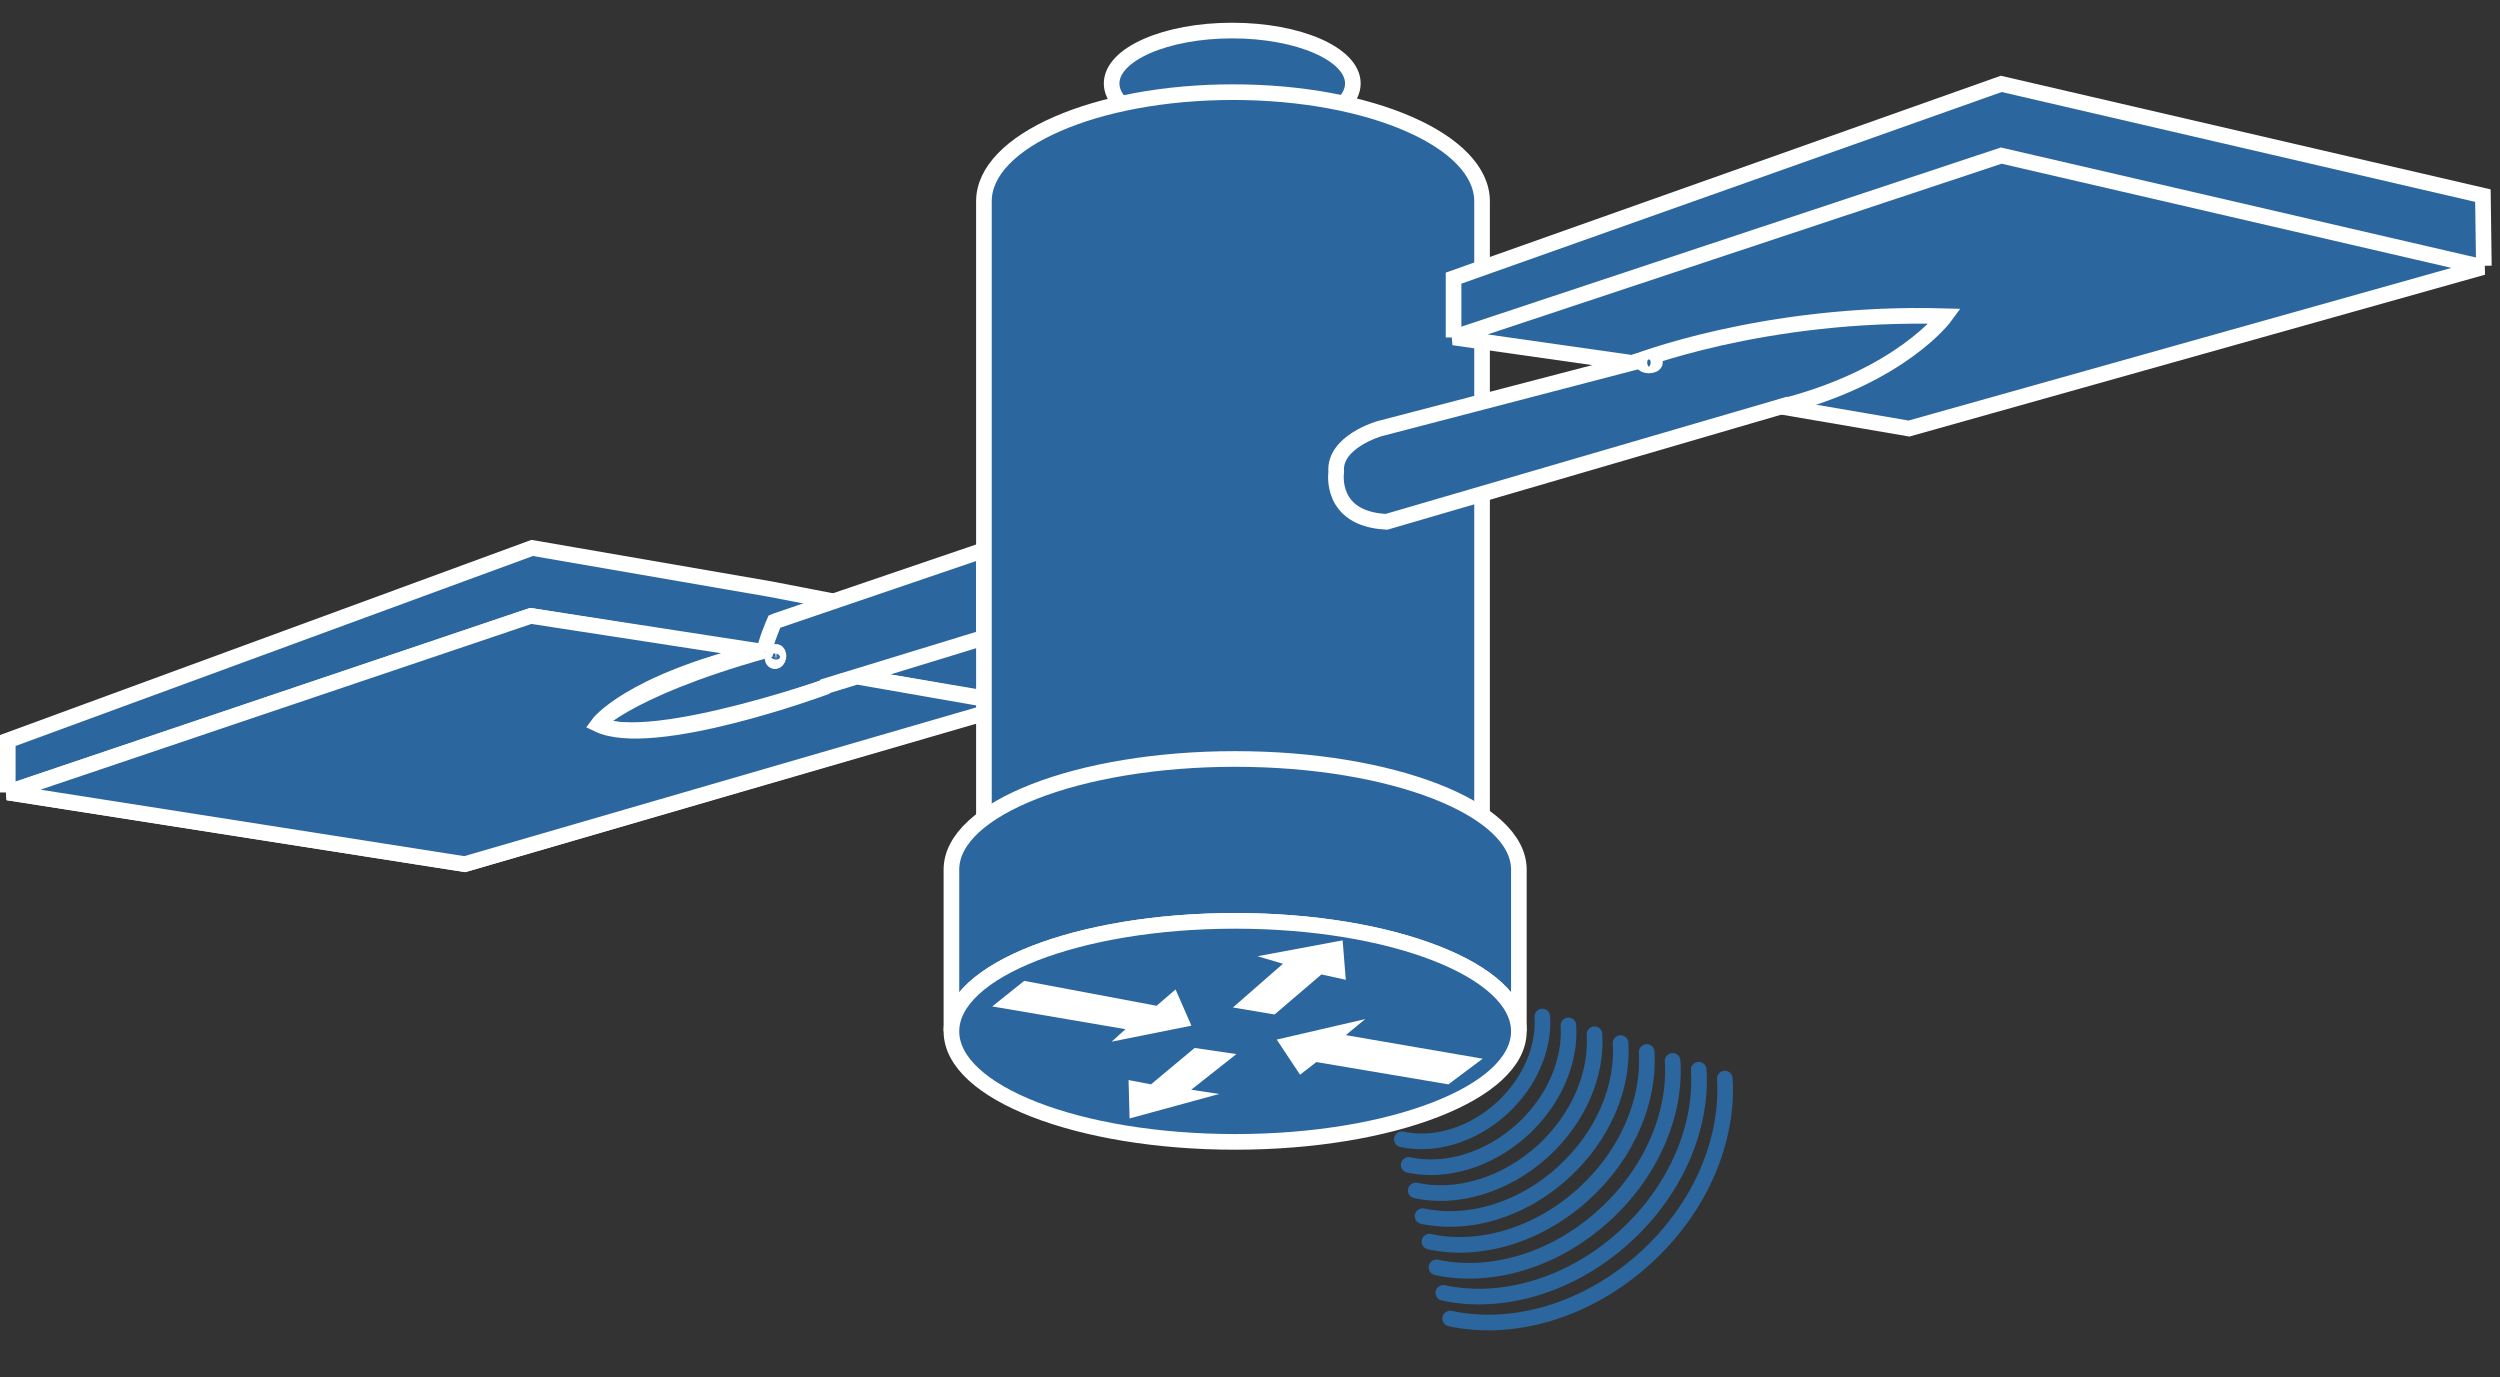 <?xml version="1.0" encoding="UTF-8"?>
<svg xmlns="http://www.w3.org/2000/svg" xmlns:xlink="http://www.w3.org/1999/xlink" width="363pt" height="200pt" viewBox="0 0 363 200" version="1.1">
<rect x="0" y="0" width="363" height="200" fill="#333333" stroke="none"/>
<g id="surface1">
<path style="fill:none;stroke-width:0.5;stroke-linecap:round;stroke-linejoin:round;stroke:rgb(16.863%,40%,61.961%);stroke-opacity:1;stroke-miterlimit:1;" d="M 55.2 34.458 C 55.322 36.406 54.439 38.574 52.656 40.19 C 50.786 41.89 48.404 42.554 46.411 42.124 " transform="matrix(4.537,0,0,4.545,0,0)"/>
<path style="fill:none;stroke-width:0.5;stroke-linecap:round;stroke-linejoin:round;stroke:rgb(16.863%,40%,61.961%);stroke-opacity:1;stroke-miterlimit:1;" d="M 54.365 34.175 C 54.482 35.986 53.658 38.002 52.002 39.506 C 50.264 41.089 48.042 41.704 46.192 41.304 " transform="matrix(4.537,0,0,4.545,0,0)"/>
<path style="fill:none;stroke-width:0.5;stroke-linecap:round;stroke-linejoin:round;stroke:rgb(16.863%,40%,61.961%);stroke-opacity:1;stroke-miterlimit:1;" d="M 53.53 33.891 C 53.638 35.566 52.876 37.431 51.342 38.824 C 49.736 40.288 47.685 40.858 45.972 40.489 " transform="matrix(4.537,0,0,4.545,0,0)"/>
<path style="fill:none;stroke-width:0.5;stroke-linecap:round;stroke-linejoin:round;stroke:rgb(16.863%,40%,61.961%);stroke-opacity:1;stroke-miterlimit:1;" d="M 52.7 33.608 C 52.792 35.146 52.095 36.865 50.689 38.14 C 49.209 39.487 47.324 40.01 45.748 39.667 " transform="matrix(4.537,0,0,4.545,0,0)"/>
<path style="fill:none;stroke-width:0.5;stroke-linecap:round;stroke-linejoin:round;stroke:rgb(16.863%,40%,61.961%);stroke-opacity:1;stroke-miterlimit:1;" d="M 51.865 33.325 C 51.953 34.726 51.314 36.293 50.029 37.456 C 48.681 38.686 46.962 39.16 45.527 38.853 " transform="matrix(4.537,0,0,4.545,0,0)"/>
<path style="fill:none;stroke-width:0.5;stroke-linecap:round;stroke-linejoin:round;stroke:rgb(16.863%,40%,61.961%);stroke-opacity:1;stroke-miterlimit:1;" d="M 51.03 33.042 C 51.109 34.311 50.533 35.722 49.375 36.777 C 48.154 37.881 46.601 38.315 45.308 38.032 " transform="matrix(4.537,0,0,4.545,0,0)"/>
<path style="fill:none;stroke-width:0.5;stroke-linecap:round;stroke-linejoin:round;stroke:rgb(16.863%,40%,61.961%);stroke-opacity:1;stroke-miterlimit:1;" d="M 50.195 32.759 C 50.269 33.891 49.751 35.151 48.716 36.094 C 47.627 37.08 46.24 37.466 45.083 37.216 " transform="matrix(4.537,0,0,4.545,0,0)"/>
<path style="fill:none;stroke-width:0.5;stroke-linecap:round;stroke-linejoin:round;stroke:rgb(16.863%,40%,61.961%);stroke-opacity:1;stroke-miterlimit:1;" d="M 49.36 32.475 C 49.424 33.471 48.97 34.58 48.061 35.41 C 47.101 36.279 45.879 36.621 44.864 36.396 " transform="matrix(4.537,0,0,4.545,0,0)"/>
<path style=" stroke:none;fill-rule:nonzero;fill:rgb(16.863%,40%,61.961%);fill-opacity:1;" d="M 1.129 115.078 L 1.129 107.531 L 77.277 79.566 L 111.949 85.555 L 132.777 89.602 L 147.051 92.574 L 147.402 102.164 "/>
<path style="fill:none;stroke-width:0.5;stroke-linecap:butt;stroke-linejoin:miter;stroke:rgb(100%,100%,100%);stroke-opacity:1;stroke-miterlimit:4;" d="M 0.249 25.317 L 0.249 23.657 L 17.031 17.505 L 24.672 18.824 L 29.262 19.712 L 32.408 20.366 L 32.485 22.476 " transform="matrix(4.537,0,0,4.545,0,0)"/>
<path style=" stroke:none;fill-rule:nonzero;fill:rgb(16.863%,40%,61.961%);fill-opacity:1;" d="M 178.934 4.438 C 169.27 4.438 161.426 7.883 161.426 12.117 C 161.426 16.359 169.277 19.797 178.934 19.797 C 188.609 19.797 196.457 16.359 196.457 12.117 C 196.457 7.883 188.609 4.438 178.934 4.438 "/>
<path style="fill:none;stroke-width:0.5;stroke-linecap:butt;stroke-linejoin:miter;stroke:rgb(100%,100%,100%);stroke-opacity:1;stroke-miterlimit:4;" d="M 39.434 0.976 C 37.305 0.976 35.576 1.733 35.576 2.666 C 35.576 3.599 37.306 4.355 39.434 4.355 C 41.567 4.355 43.296 3.599 43.296 2.666 C 43.296 1.733 41.567 0.976 39.434 0.976 Z M 39.434 0.976 " transform="matrix(4.537,0,0,4.545,0,0)"/>
<path style=" stroke:none;fill-rule:nonzero;fill:rgb(16.863%,40%,61.961%);fill-opacity:1;" d="M 109.848 94.684 L 77.078 89.445 L 1.133 115.082 L 67.484 125.492 L 147.406 102.16 L 124.434 98.254 "/>
<path style="fill:none;stroke-width:0.5;stroke-linecap:butt;stroke-linejoin:miter;stroke:rgb(100%,100%,100%);stroke-opacity:1;stroke-miterlimit:4;" d="M 24.209 20.83 L 16.987 19.677 L 0.25 25.317 L 14.873 27.607 L 32.486 22.475 L 27.423 21.616 " transform="matrix(4.537,0,0,4.545,0,0)"/>
<path style=" stroke:none;fill-rule:nonzero;fill:rgb(16.863%,40%,61.961%);fill-opacity:1;" d="M 115.367 93.332 C 91.793 99.34 86.625 105.184 86.625 105.184 C 94.586 109.02 123.098 98.676 123.098 98.676 L 128.152 96.945 L 115.367 93.332 "/>
<path style="fill:none;stroke-width:0.5;stroke-linecap:butt;stroke-linejoin:miter;stroke:rgb(100%,100%,100%);stroke-opacity:1;stroke-miterlimit:4;" d="M 25.425 20.532 C 20.23 21.855 19.091 23.14 19.091 23.14 C 20.845 23.983 27.129 21.708 27.129 21.708 L 28.243 21.328 Z M 25.425 20.532 " transform="matrix(4.537,0,0,4.545,0,0)"/>
<path style=" stroke:none;fill-rule:nonzero;fill:rgb(16.863%,40%,61.961%);fill-opacity:1;" d="M 124.426 98.254 L 147.402 102.273 L 67.484 125.488 L 1.129 115.078 L 77.078 89.441 L 110.203 94.551 C 91.211 99.164 86.848 105.188 86.848 105.188 C 94.801 109.02 119.727 99.805 119.727 99.805 L 119.84 99.656 L 142.883 92.594 L 142.883 79.871 L 112.797 90.133 L 112.461 90.27 C 112.461 90.27 111.062 93.461 111.062 94.551 "/>
<path style="fill:none;stroke-width:0.5;stroke-linecap:butt;stroke-linejoin:miter;stroke:rgb(100%,100%,100%);stroke-opacity:1;stroke-miterlimit:4;" d="M 27.422 21.616 L 32.485 22.5 L 14.873 27.607 L 0.249 25.317 L 16.987 19.677 L 24.287 20.801 C 20.102 21.816 19.14 23.14 19.14 23.14 C 20.893 23.983 26.386 21.957 26.386 21.957 L 26.411 21.924 L 31.489 20.371 L 31.489 17.574 L 24.859 19.829 L 24.785 19.859 C 24.785 19.859 24.477 20.561 24.477 20.801 " transform="matrix(4.537,0,0,4.545,0,0)"/>
<path style=" stroke:none;fill-rule:nonzero;fill:rgb(16.863%,40%,61.961%);fill-opacity:1;" d="M 112.73 94.66 C 112.484 94.613 112.238 94.883 112.172 95.262 C 112.113 95.637 112.238 95.973 112.484 96.012 C 112.73 96.059 112.977 95.785 113.043 95.414 C 113.102 95.035 112.953 94.703 112.727 94.66 "/>
<path style="fill:none;stroke-width:0.5;stroke-linecap:butt;stroke-linejoin:miter;stroke:rgb(100%,100%,100%);stroke-opacity:1;stroke-miterlimit:4;" d="M 24.844 20.825 C 24.79 20.815 24.736 20.874 24.721 20.958 C 24.708 21.04 24.736 21.114 24.79 21.123 C 24.844 21.133 24.898 21.073 24.913 20.991 C 24.926 20.909 24.893 20.835 24.843 20.825 Z M 24.844 20.825 " transform="matrix(4.537,0,0,4.545,0,0)"/>
<path style=" stroke:none;fill-rule:nonzero;fill:rgb(16.863%,40%,61.961%);fill-opacity:1;" d="M 215.219 123.711 L 215.219 29.227 C 215.219 20.48 199.023 13.383 179.059 13.383 C 159.082 13.383 142.883 20.48 142.883 29.227 L 142.883 124.535 "/>
<path style="fill:none;stroke-width:0.5;stroke-linecap:butt;stroke-linejoin:miter;stroke:rgb(100%,100%,100%);stroke-opacity:1;stroke-miterlimit:4;" d="M 47.431 27.216 L 47.431 6.43 C 47.431 4.506 43.862 2.944 39.462 2.944 C 35.059 2.944 31.489 4.506 31.489 6.43 L 31.489 27.397 " transform="matrix(4.537,0,0,4.545,0,0)"/>
<path style="fill-rule:nonzero;fill:rgb(16.863%,40%,61.961%);fill-opacity:1;stroke-width:0.5;stroke-linecap:butt;stroke-linejoin:miter;stroke:rgb(100%,100%,100%);stroke-opacity:1;stroke-miterlimit:4;" d="M 46.519 10.781 L 46.519 8.886 L 64.047 2.68 L 79.462 6.25 L 79.492 8.491 " transform="matrix(4.537,0,0,4.545,0,0)"/>
<path style="fill-rule:nonzero;fill:rgb(16.863%,40%,61.961%);fill-opacity:1;stroke-width:0.5;stroke-linecap:butt;stroke-linejoin:miter;stroke:rgb(100%,100%,100%);stroke-opacity:1;stroke-miterlimit:4;" d="M 52.159 11.583 L 46.519 10.781 L 64.047 4.971 L 79.462 8.535 L 61.094 13.691 L 56.875 12.969 " transform="matrix(4.537,0,0,4.545,0,0)"/>
<path style="fill-rule:nonzero;fill:rgb(16.863%,40%,61.961%);fill-opacity:1;stroke-width:0.5;stroke-linecap:butt;stroke-linejoin:miter;stroke:rgb(100%,100%,100%);stroke-opacity:1;stroke-miterlimit:4;" d="M 56.962 13.007 C 60.84 12.041 62.252 10.102 62.252 10.102 C 56.402 9.932 52.216 11.612 52.216 11.612 " transform="matrix(4.537,0,0,4.545,0,0)"/>
<path style=" stroke:none;fill-rule:nonzero;fill:rgb(16.863%,40%,61.961%);fill-opacity:1;" d="M 259.863 58.684 L 201.352 75.773 C 192.957 75.371 194.043 68.555 194.043 68.555 C 193.641 64.164 200.309 62.254 200.309 62.254 L 238.531 52.289 "/>
<path style="fill:none;stroke-width:0.5;stroke-linecap:butt;stroke-linejoin:miter;stroke:rgb(100%,100%,100%);stroke-opacity:1;stroke-miterlimit:4;" d="M 57.27 12.91 L 44.375 16.67 C 42.525 16.582 42.764 15.082 42.764 15.082 C 42.676 14.116 44.145 13.696 44.145 13.696 L 52.569 11.503 " transform="matrix(4.537,0,0,4.545,0,0)"/>
<path style=" stroke:none;fill-rule:nonzero;fill:rgb(16.863%,40%,61.961%);fill-opacity:1;" d="M 239.438 52.199 C 238.949 52.199 238.574 52.406 238.574 52.645 C 238.574 52.871 238.949 53.066 239.434 53.066 C 239.93 53.066 240.324 52.867 240.324 52.645 C 240.324 52.406 239.93 52.199 239.438 52.199 "/>
<path style="fill:none;stroke-width:0.5;stroke-linecap:butt;stroke-linejoin:miter;stroke:rgb(100%,100%,100%);stroke-opacity:1;stroke-miterlimit:4;" d="M 52.769 11.483 C 52.661 11.483 52.578 11.529 52.578 11.583 C 52.578 11.631 52.661 11.675 52.768 11.675 C 52.877 11.675 52.964 11.631 52.964 11.583 C 52.964 11.529 52.877 11.483 52.769 11.483 Z M 52.769 11.483 " transform="matrix(4.537,0,0,4.545,0,0)"/>
<path style=" stroke:none;fill-rule:nonzero;fill:rgb(16.863%,40%,61.961%);fill-opacity:1;" d="M 138.164 149.77 C 138.164 140.914 156.617 133.723 179.371 133.723 C 202.105 133.723 220.562 140.914 220.562 149.77 L 220.562 126.27 C 220.562 117.41 202.105 110.215 179.371 110.215 C 156.617 110.215 138.164 117.41 138.164 126.27 L 138.164 149.77 "/>
<path style="fill:none;stroke-width:0.5;stroke-linecap:butt;stroke-linejoin:miter;stroke:rgb(100%,100%,100%);stroke-opacity:1;stroke-miterlimit:4;" d="M 30.449 32.949 C 30.449 31.001 34.516 29.419 39.531 29.419 C 44.541 29.419 48.609 31.001 48.609 32.949 L 48.609 27.779 C 48.609 25.83 44.541 24.247 39.531 24.247 C 34.516 24.247 30.449 25.83 30.449 27.779 Z M 30.449 32.949 " transform="matrix(4.537,0,0,4.545,0,0)"/>
<path style=" stroke:none;fill-rule:nonzero;fill:rgb(16.863%,40%,61.961%);fill-opacity:1;" d="M 179.371 133.723 C 156.617 133.723 138.164 140.918 138.164 149.77 C 138.164 158.645 156.617 165.812 179.371 165.812 C 202.105 165.812 220.562 158.645 220.562 149.77 C 220.562 140.918 202.105 133.723 179.371 133.723 "/>
<path style="fill:none;stroke-width:0.5;stroke-linecap:butt;stroke-linejoin:miter;stroke:rgb(100%,100%,100%);stroke-opacity:1;stroke-miterlimit:4;" d="M 39.531 29.419 C 34.516 29.419 30.449 31.001 30.449 32.949 C 30.449 34.902 34.516 36.48 39.531 36.48 C 44.541 36.48 48.609 34.902 48.609 32.949 C 48.609 31.001 44.541 29.419 39.531 29.419 Z M 39.531 29.419 " transform="matrix(4.537,0,0,4.545,0,0)"/>
<path style=" stroke:none;fill-rule:nonzero;fill:rgb(100%,100%,100%);fill-opacity:1;" d="M 188.766 156.051 L 185.379 150.945 L 198.227 147.973 L 195.41 150.301 L 215.285 153.723 L 210.305 157.449 L 191.137 154.211 L 188.766 156.051 M 170.691 143.664 L 172.992 148.926 L 161.402 151.254 L 163.418 149.438 L 144.074 146.133 L 148.711 142.422 L 167.938 146.039 L 170.691 143.664 M 177.027 158.844 L 164.016 162.398 L 163.867 156.824 L 167.121 157.449 L 173.461 152.164 L 179.527 153.051 L 172.969 158.23 L 177.027 158.844 M 182.586 138.844 L 194.949 136.539 L 195.41 142.27 L 191.871 141.488 L 185.066 147.305 L 179.02 146.285 L 186.285 139.938 L 182.586 138.844 "/>
</g>
</svg>
